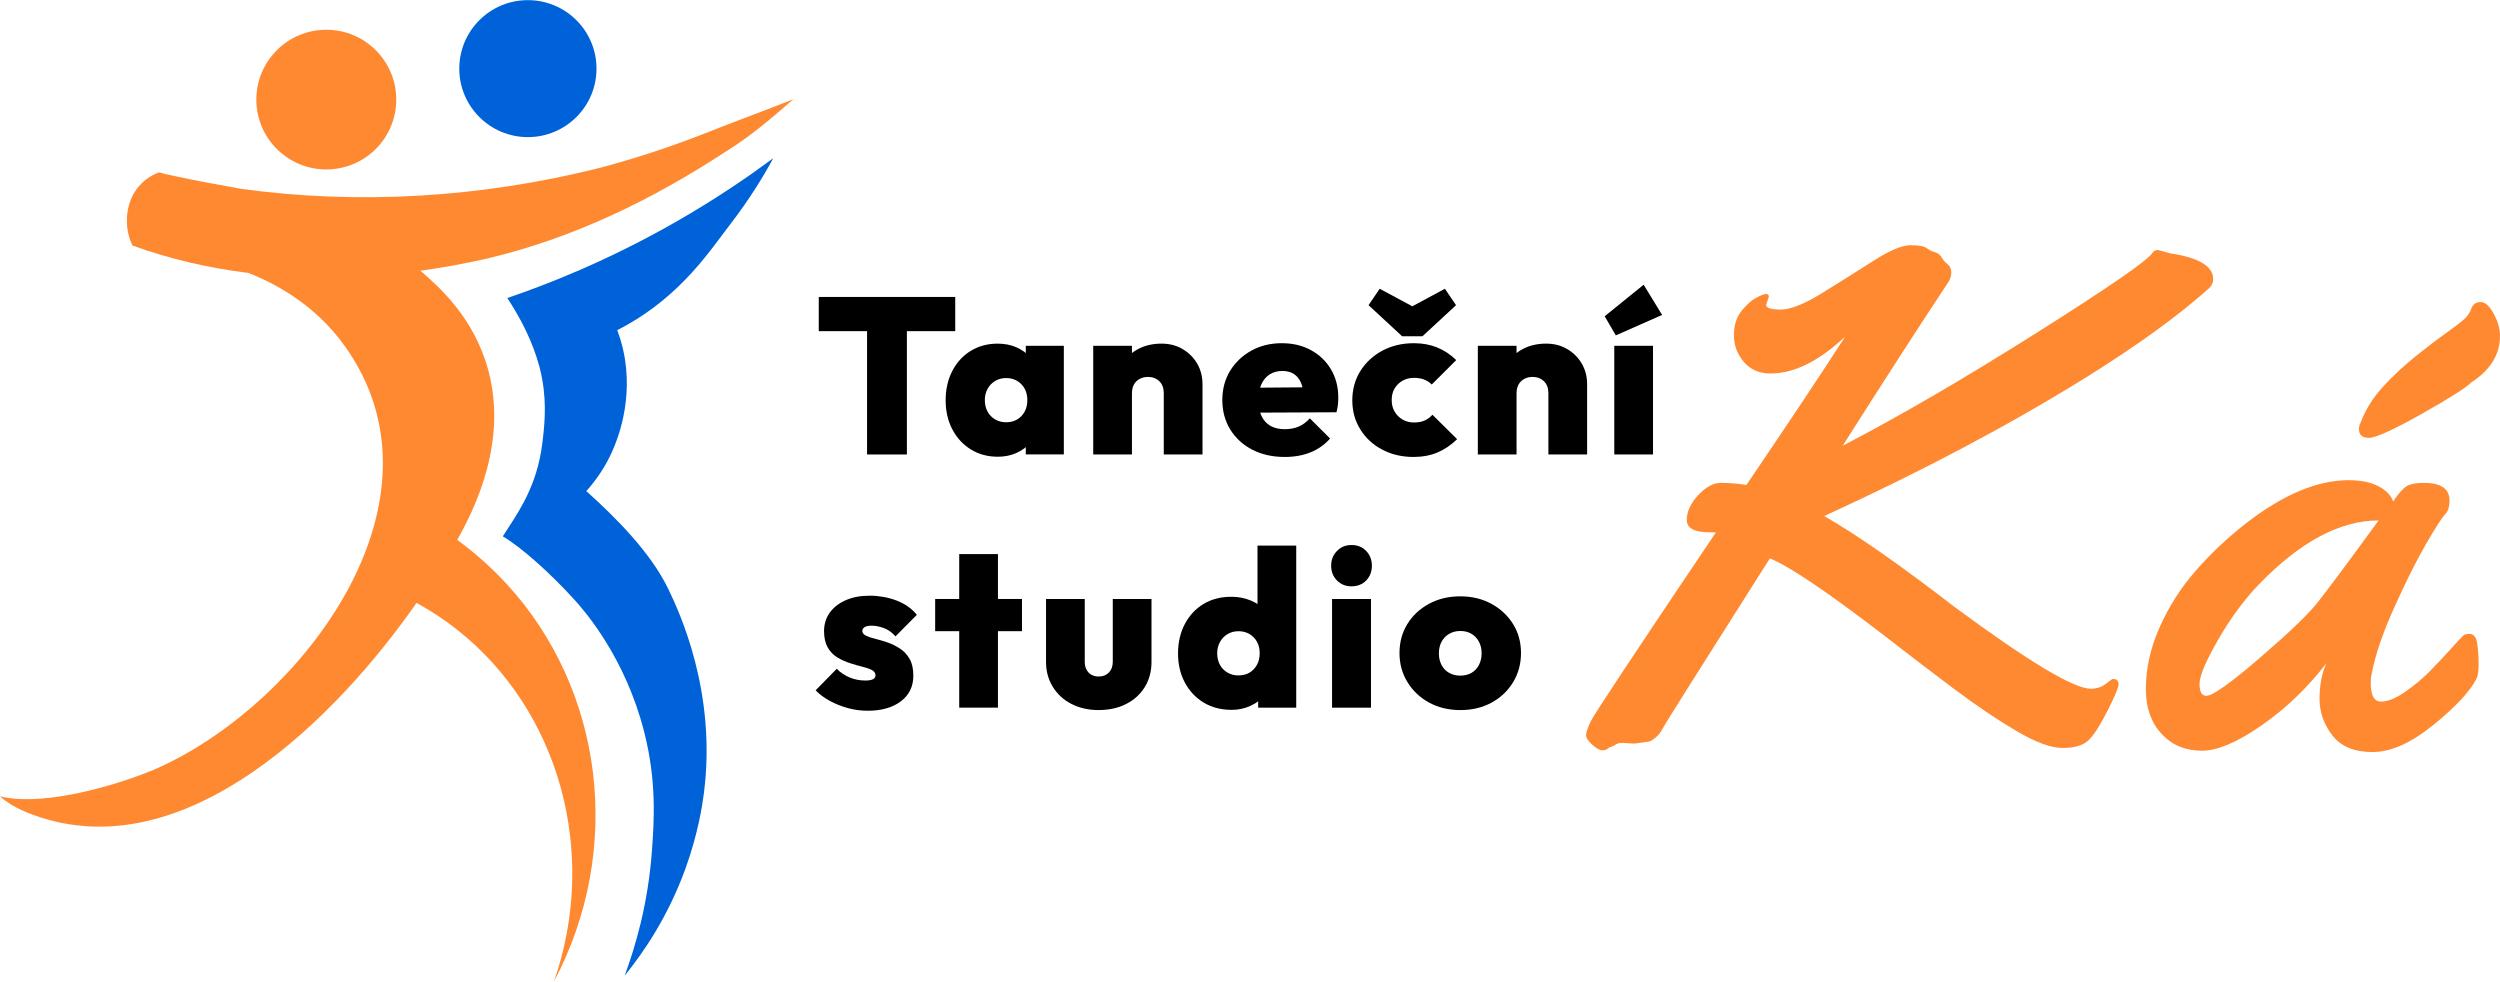 <svg width="163" height="64" viewBox="0 0 163 64" fill="none" xmlns="http://www.w3.org/2000/svg">
<g clip-path="url(#clip0_1_3)">
<path d="M53.384 21.592V19.361H62.281V21.592H53.384ZM56.532 29.632V19.433H59.129V29.632H56.532Z" fill="black"/>
<path d="M65.052 29.778C64.394 29.778 63.807 29.619 63.295 29.301C62.782 28.983 62.38 28.545 62.09 27.99C61.8 27.435 61.656 26.804 61.656 26.099C61.656 25.394 61.8 24.747 62.09 24.186C62.38 23.626 62.782 23.188 63.295 22.875C63.807 22.561 64.392 22.405 65.052 22.405C65.497 22.405 65.903 22.485 66.27 22.644C66.638 22.803 66.941 23.027 67.178 23.318C67.415 23.608 67.558 23.937 67.605 24.304V27.867C67.556 28.243 67.413 28.574 67.178 28.86C66.941 29.145 66.638 29.369 66.27 29.534C65.903 29.698 65.495 29.78 65.052 29.78V29.778ZM65.589 27.531C66.006 27.531 66.341 27.395 66.598 27.126C66.855 26.855 66.982 26.508 66.982 26.083C66.982 25.802 66.924 25.557 66.808 25.343C66.692 25.132 66.529 24.962 66.323 24.837C66.115 24.712 65.876 24.649 65.604 24.649C65.332 24.649 65.093 24.712 64.885 24.837C64.677 24.962 64.512 25.134 64.392 25.351C64.271 25.567 64.211 25.811 64.211 26.083C64.211 26.354 64.269 26.611 64.385 26.829C64.501 27.046 64.666 27.218 64.878 27.343C65.09 27.468 65.327 27.531 65.589 27.531ZM66.881 29.632V27.733L67.243 25.994L66.881 24.284V22.545H69.362V29.628H66.881V29.632Z" fill="black"/>
<path d="M71.278 29.632V22.548H73.803V29.632H71.278ZM75.878 29.632V25.633C75.878 25.303 75.782 25.045 75.588 24.857C75.395 24.669 75.148 24.575 74.848 24.575C74.645 24.575 74.464 24.618 74.305 24.705C74.145 24.792 74.022 24.913 73.935 25.067C73.848 25.222 73.805 25.41 73.805 25.633L72.818 25.17C72.818 24.6 72.942 24.11 73.194 23.7C73.446 23.29 73.792 22.971 74.232 22.744C74.672 22.517 75.172 22.404 75.733 22.404C76.246 22.404 76.702 22.521 77.105 22.758C77.507 22.995 77.823 23.311 78.055 23.707C78.287 24.103 78.403 24.553 78.403 25.054V29.632H75.878Z" fill="black"/>
<path d="M83.758 29.793C82.965 29.793 82.264 29.635 81.654 29.323C81.044 29.008 80.566 28.572 80.218 28.012C79.87 27.451 79.696 26.809 79.696 26.084C79.696 25.36 79.865 24.736 80.203 24.179C80.542 23.624 81.004 23.185 81.589 22.861C82.174 22.537 82.835 22.377 83.57 22.377C84.305 22.377 84.921 22.528 85.479 22.832C86.035 23.136 86.47 23.557 86.785 24.092C87.1 24.627 87.256 25.238 87.256 25.925C87.256 26.07 87.249 26.218 87.234 26.367C87.219 26.517 87.189 26.688 87.14 26.88L80.884 26.909V25.287L86.138 25.244L85.006 25.954C84.997 25.558 84.939 25.233 84.832 24.976C84.726 24.72 84.572 24.524 84.369 24.389C84.166 24.253 83.909 24.186 83.599 24.186C83.289 24.186 83.003 24.264 82.771 24.418C82.54 24.571 82.36 24.79 82.235 25.07C82.109 25.351 82.047 25.689 82.047 26.084C82.047 26.48 82.114 26.835 82.25 27.12C82.386 27.406 82.579 27.619 82.831 27.766C83.083 27.91 83.393 27.983 83.76 27.983C84.108 27.983 84.416 27.925 84.682 27.809C84.948 27.694 85.187 27.515 85.401 27.274L86.721 28.592C86.374 28.988 85.95 29.288 85.452 29.491C84.954 29.693 84.391 29.794 83.76 29.794L83.758 29.793Z" fill="black"/>
<path d="M92.16 29.793C91.405 29.793 90.726 29.633 90.121 29.315C89.516 28.997 89.04 28.558 88.692 27.997C88.344 27.437 88.17 26.804 88.17 26.099C88.17 25.394 88.346 24.747 88.699 24.186C89.052 23.626 89.531 23.185 90.135 22.861C90.74 22.537 91.425 22.377 92.189 22.377C92.74 22.377 93.243 22.469 93.698 22.651C94.152 22.836 94.569 23.11 94.946 23.477L93.35 25.07C93.205 24.926 93.039 24.817 92.85 24.745C92.662 24.672 92.441 24.636 92.189 24.636C91.918 24.636 91.675 24.696 91.456 24.817C91.238 24.938 91.064 25.105 90.934 25.316C90.804 25.529 90.739 25.784 90.739 26.084C90.739 26.385 90.804 26.627 90.934 26.846C91.064 27.063 91.238 27.234 91.456 27.359C91.673 27.484 91.918 27.547 92.189 27.547C92.461 27.547 92.693 27.504 92.886 27.417C93.08 27.33 93.249 27.205 93.394 27.041L95.004 28.634C94.607 29.021 94.178 29.31 93.72 29.503C93.26 29.697 92.74 29.793 92.16 29.793ZM94.207 18.826L94.933 19.898L92.742 21.926H91.421L89.23 19.898L89.956 18.826L93.077 20.507H91.088L94.209 18.826H94.207Z" fill="black"/>
<path d="M96.355 29.632V22.548H98.879V29.632H96.355ZM100.955 29.632V25.633C100.955 25.303 100.859 25.045 100.665 24.857C100.471 24.669 100.225 24.575 99.924 24.575C99.722 24.575 99.54 24.618 99.381 24.705C99.222 24.792 99.099 24.913 99.012 25.067C98.925 25.222 98.881 25.41 98.881 25.633L97.894 25.17C97.894 24.6 98.019 24.11 98.271 23.7C98.523 23.29 98.869 22.971 99.309 22.744C99.749 22.517 100.249 22.404 100.81 22.404C101.323 22.404 101.779 22.521 102.181 22.758C102.583 22.995 102.9 23.311 103.132 23.707C103.364 24.103 103.48 24.553 103.48 25.054V29.632H100.955Z" fill="black"/>
<path d="M105.352 21.867L104.626 20.621L107.165 18.564L108.37 20.534L105.351 21.867H105.352ZM105.251 29.632V22.548H107.776V29.632H105.251Z" fill="black"/>
<path d="M56.561 46.34C56.126 46.34 55.697 46.282 55.277 46.167C54.857 46.051 54.464 45.894 54.102 45.697C53.739 45.5 53.431 45.27 53.18 45.008L54.558 43.603C54.79 43.845 55.069 44.033 55.393 44.169C55.717 44.305 56.063 44.371 56.431 44.371C56.642 44.371 56.806 44.343 56.916 44.285C57.026 44.227 57.083 44.145 57.083 44.039C57.083 43.885 57.003 43.766 56.843 43.684C56.684 43.603 56.476 43.531 56.219 43.468C55.962 43.404 55.694 43.328 55.413 43.236C55.132 43.144 54.862 43.021 54.6 42.867C54.337 42.714 54.129 42.495 53.968 42.215C53.808 41.934 53.728 41.577 53.728 41.143C53.728 40.709 53.852 40.291 54.098 39.948C54.344 39.604 54.69 39.335 55.136 39.136C55.581 38.939 56.103 38.839 56.702 38.839C57.302 38.839 57.892 38.944 58.445 39.15C58.995 39.358 59.441 39.669 59.779 40.085L58.387 41.49C58.155 41.229 57.898 41.049 57.617 40.947C57.336 40.846 57.081 40.795 56.847 40.795C56.614 40.795 56.465 40.826 56.369 40.889C56.273 40.953 56.224 41.038 56.224 41.143C56.224 41.269 56.304 41.37 56.463 41.446C56.623 41.524 56.831 41.595 57.088 41.656C57.345 41.719 57.61 41.799 57.887 41.895C58.162 41.99 58.428 42.124 58.685 42.292C58.943 42.462 59.149 42.687 59.31 42.967C59.47 43.247 59.549 43.609 59.549 44.053C59.549 44.758 59.278 45.317 58.736 45.726C58.195 46.136 57.468 46.342 56.559 46.342L56.561 46.34Z" fill="black"/>
<path d="M60.973 41.153V39.053H66.633V41.153H60.973ZM62.541 46.138V36.127H65.066V46.138H62.541Z" fill="black"/>
<path d="M71.64 46.297C70.972 46.297 70.38 46.163 69.862 45.899C69.344 45.633 68.938 45.261 68.643 44.784C68.348 44.306 68.201 43.762 68.201 43.155V39.054H70.726V43.155C70.726 43.348 70.764 43.516 70.842 43.661C70.919 43.806 71.025 43.918 71.16 43.994C71.296 44.071 71.456 44.109 71.638 44.109C71.91 44.109 72.129 44.023 72.3 43.849C72.468 43.675 72.553 43.444 72.553 43.153V39.053H75.078V43.153C75.078 43.771 74.933 44.317 74.643 44.789C74.353 45.263 73.95 45.632 73.431 45.897C72.913 46.163 72.316 46.295 71.638 46.295L71.64 46.297Z" fill="black"/>
<path d="M80.29 46.282C79.604 46.282 78.999 46.123 78.475 45.805C77.952 45.487 77.544 45.05 77.249 44.495C76.954 43.939 76.807 43.309 76.807 42.603C76.807 41.898 76.954 41.251 77.249 40.691C77.544 40.13 77.95 39.694 78.468 39.38C78.986 39.065 79.593 38.91 80.29 38.91C80.736 38.91 81.15 38.989 81.538 39.148C81.926 39.308 82.25 39.532 82.511 39.823C82.771 40.114 82.927 40.441 82.974 40.808V44.27C82.925 44.637 82.771 44.975 82.511 45.285C82.25 45.594 81.926 45.838 81.538 46.017C81.15 46.196 80.736 46.284 80.29 46.284V46.282ZM80.739 44.037C81.02 44.037 81.261 43.977 81.466 43.856C81.668 43.735 81.831 43.567 81.951 43.35C82.072 43.133 82.132 42.88 82.132 42.589C82.132 42.298 82.074 42.063 81.958 41.849C81.842 41.638 81.679 41.468 81.473 41.343C81.264 41.218 81.025 41.155 80.754 41.155C80.482 41.155 80.243 41.218 80.035 41.343C79.826 41.468 79.662 41.64 79.542 41.857C79.423 42.074 79.361 42.318 79.361 42.589C79.361 42.86 79.419 43.117 79.535 43.336C79.651 43.553 79.816 43.724 80.028 43.849C80.24 43.976 80.477 44.037 80.739 44.037ZM84.514 46.138H82.032V44.24L82.395 42.5L81.989 40.79V35.574H84.514V46.136V46.138Z" fill="black"/>
<path d="M88.112 38.228C87.736 38.228 87.421 38.1 87.169 37.845C86.917 37.588 86.792 37.268 86.792 36.881C86.792 36.495 86.917 36.185 87.169 35.925C87.421 35.665 87.734 35.535 88.112 35.535C88.509 35.535 88.831 35.665 89.078 35.925C89.324 36.185 89.447 36.505 89.447 36.881C89.447 37.257 89.324 37.588 89.078 37.845C88.831 38.102 88.509 38.228 88.112 38.228ZM86.85 46.138V39.054H89.389V46.138H86.85Z" fill="black"/>
<path d="M95.223 46.297C94.459 46.297 93.779 46.136 93.183 45.812C92.588 45.489 92.117 45.044 91.769 44.48C91.421 43.916 91.247 43.279 91.247 42.575C91.247 41.869 91.419 41.24 91.762 40.683C92.106 40.128 92.577 39.689 93.176 39.365C93.776 39.042 94.453 38.881 95.208 38.881C95.963 38.881 96.637 39.042 97.233 39.365C97.829 39.689 98.3 40.128 98.648 40.683C98.995 41.238 99.169 41.869 99.169 42.575C99.169 43.279 98.997 43.914 98.655 44.48C98.311 45.044 97.842 45.489 97.248 45.812C96.652 46.136 95.978 46.297 95.223 46.297ZM95.208 44.051C95.489 44.051 95.734 43.992 95.942 43.871C96.15 43.75 96.311 43.58 96.427 43.357C96.543 43.135 96.601 42.88 96.601 42.589C96.601 42.298 96.541 42.047 96.42 41.828C96.299 41.611 96.137 41.441 95.935 41.322C95.732 41.2 95.489 41.141 95.208 41.141C94.928 41.141 94.696 41.204 94.482 41.329C94.268 41.454 94.105 41.625 93.989 41.842C93.874 42.059 93.816 42.312 93.816 42.603C93.816 42.895 93.874 43.135 93.989 43.357C94.105 43.58 94.27 43.751 94.482 43.871C94.694 43.992 94.937 44.051 95.208 44.051Z" fill="black"/>
<path d="M140.693 16.297L141.489 16.517C143.362 16.797 144.298 17.356 144.298 18.195C144.298 18.43 144.21 18.629 144.034 18.791C142.044 20.572 139.398 22.492 136.096 24.553C131.054 27.688 125.334 30.72 118.936 33.647C121.029 34.838 123.867 36.818 127.45 39.584C132.256 43.131 135.212 44.905 136.317 44.905C136.701 44.905 137.029 44.798 137.3 44.585C137.572 44.371 137.724 44.265 137.753 44.265C138.003 44.265 138.13 44.382 138.13 44.617C138.13 44.824 137.884 45.413 137.389 46.384C136.895 47.355 136.474 47.995 136.129 48.304C135.783 48.613 135.234 48.767 134.48 48.767C133.727 48.767 132.725 48.398 131.472 47.662C130.219 46.926 128.852 46.002 127.37 44.892C125.889 43.782 124.411 42.652 122.936 41.504C119.207 38.635 116.694 36.936 115.395 36.406C110.855 43.558 108.522 47.259 108.397 47.51C108.272 47.76 108.109 47.962 107.91 48.117C107.71 48.273 107.582 48.349 107.522 48.349L106.571 48.481L105.798 48.438C105.591 48.438 105.445 48.47 105.356 48.537C105.267 48.604 105.171 48.651 105.068 48.68C104.965 48.709 104.876 48.758 104.804 48.823C104.729 48.889 104.615 48.922 104.461 48.922C104.307 48.922 104.092 48.801 103.82 48.559C103.547 48.316 103.411 48.107 103.411 47.929C103.411 47.752 103.518 47.443 103.731 47.002C103.945 46.561 106.662 42.462 111.88 34.706H111.459C110.472 34.706 109.978 34.439 109.978 33.9C109.978 33.361 110.224 32.826 110.719 32.289C111.213 31.752 111.709 31.483 112.211 31.483C112.713 31.483 113.265 31.526 113.87 31.615C116.655 27.509 118.802 24.286 120.305 21.946C118.595 23.55 116.972 24.352 115.44 24.352C114.703 24.352 114.12 24.099 113.693 23.591C113.265 23.083 113.051 22.507 113.051 21.859C113.051 21.212 113.218 20.683 113.549 20.27C113.881 19.858 114.201 19.571 114.511 19.41C114.821 19.249 115.035 19.168 115.152 19.168C115.27 19.168 115.33 19.227 115.33 19.345L115.152 19.874C115.152 20.081 115.469 20.183 116.103 20.183C116.737 20.183 117.621 19.835 118.756 19.135C119.892 18.435 121.004 17.737 122.096 17.038C123.186 16.338 124.005 15.989 124.55 15.989C125.095 15.989 125.454 16.052 125.622 16.177C125.791 16.302 125.946 16.383 126.086 16.419C126.225 16.456 126.339 16.512 126.428 16.586C126.517 16.66 126.589 16.752 126.649 16.862C126.707 16.973 126.818 17.094 126.981 17.226C127.142 17.358 127.223 17.535 127.223 17.756C127.223 17.976 127.164 18.182 127.046 18.374C125.173 21.2 122.873 24.761 120.147 29.058C123.804 27.16 127.982 24.729 132.686 21.764C137.387 18.799 139.932 17.05 140.314 16.521C140.403 16.374 140.528 16.3 140.691 16.3L140.693 16.297Z" fill="#FF8931"/>
<path d="M158.025 31.483C159.146 31.483 159.706 31.866 159.706 32.631C159.706 33.043 159.61 33.345 159.418 33.537C159.226 33.728 158.816 34.365 158.19 35.446C157.563 36.527 156.869 37.91 156.111 39.595C155.352 41.28 154.861 42.719 154.64 43.91C154.596 44.059 154.573 44.263 154.573 44.529C154.573 45.339 154.794 45.744 155.236 45.744C155.678 45.744 156.201 45.534 156.806 45.115C157.411 44.695 157.949 44.247 158.42 43.768C158.891 43.29 159.352 42.8 159.802 42.3C160.251 41.799 160.521 41.513 160.609 41.439C160.698 41.365 160.83 41.329 161.008 41.329C161.289 41.329 161.457 41.542 161.517 41.969C161.575 42.395 161.605 42.837 161.605 43.294C161.605 43.751 161.562 44.066 161.473 44.243C161.046 45.082 160.106 46.091 158.653 47.268C157.201 48.445 155.882 49.034 154.694 49.034C153.506 49.034 152.633 48.672 152.074 47.953C151.514 47.232 151.233 46.434 151.233 45.557C151.233 44.681 151.38 43.912 151.675 43.251C150.451 44.84 149.047 46.187 147.462 47.289C145.878 48.392 144.585 48.946 143.581 48.946C142.578 48.946 141.761 48.644 141.127 48.04C140.316 47.289 139.91 46.248 139.91 44.916C139.91 43.583 140.209 42.245 140.807 40.898C141.404 39.552 142.189 38.324 143.161 37.212C144.134 36.102 145.202 35.09 146.367 34.177C148.814 32.264 151.068 31.308 153.133 31.308C153.93 31.308 154.578 31.44 155.08 31.705C155.582 31.969 155.899 32.302 156.031 32.698C156.384 32.168 156.683 31.834 156.926 31.693C157.168 31.553 157.534 31.483 158.019 31.483H158.025ZM155.084 33.933C152.563 33.933 149.953 35.33 147.256 38.127C146.298 39.129 145.416 40.327 144.614 41.725C143.809 43.122 143.409 44.079 143.409 44.594C143.409 45.109 143.556 45.366 143.851 45.366C144.264 45.366 145.414 44.552 147.301 42.927C149.188 41.302 150.442 40.105 151.061 39.34C151.739 38.487 153.081 36.684 155.085 33.933H155.084ZM157.826 27.025C156.013 28.041 154.888 28.547 154.453 28.547C154.019 28.547 153.801 28.355 153.801 27.974C153.801 27.842 153.838 27.701 153.912 27.554C154.236 26.701 154.72 25.925 155.361 25.226C156.002 24.526 156.706 23.868 157.472 23.25C158.239 22.631 158.911 22.12 159.485 21.715C160.059 21.31 160.457 21.004 160.678 20.798C160.899 20.592 161.055 20.357 161.142 20.091C161.245 19.826 161.444 19.694 161.739 19.694C162.035 19.694 162.317 19.947 162.591 20.455C162.862 20.963 163 21.445 163 21.901C163 23.109 162.381 24.116 161.142 24.926C160.743 25.309 159.639 26.007 157.826 27.023V27.025Z" fill="#FF8931"/>
<path d="M21.275 11.048C23.795 11.048 25.837 9.009 25.837 6.494C25.837 3.979 23.795 1.94 21.275 1.94C18.756 1.94 16.713 3.979 16.713 6.494C16.713 9.009 18.756 11.048 21.275 11.048Z" fill="#FF8931"/>
<path d="M51.72 6.474C50.208 7.798 48.862 8.935 47.266 9.92C42.489 13.04 37.367 15.534 31.752 16.859C30.323 17.181 28.866 17.454 27.404 17.651C28.601 18.667 30.57 20.449 31.588 23.342C33.158 27.789 31.531 32.193 29.809 35.2C30.936 36.023 32.006 36.965 33.006 38.044C39.392 44.961 40.67 55.418 36.119 63.993C39.044 55.577 36.467 46.335 29.822 41.07C28.967 40.394 28.074 39.808 27.156 39.309C22.081 46.611 12.114 56.795 2.15 53.125C1.049 52.722 0.389 52.278 -0.002 51.919C3.081 52.684 8.425 50.923 10.392 50.027C19.77 45.751 29.718 32.64 22.472 22.554C20.705 20.09 18.35 18.649 16.206 17.797C13.63 17.481 11.084 16.898 8.635 16.007C8.465 15.649 8.25 15.055 8.275 14.301C8.282 13.973 8.333 12.861 9.2 11.99C9.61 11.567 10.061 11.35 10.34 11.249C10.414 11.223 10.648 11.319 10.736 11.337C10.888 11.375 11.046 11.408 11.205 11.439C11.501 11.507 11.807 11.571 12.109 11.629C12.687 11.748 13.268 11.867 13.844 11.968C14.465 12.082 15.085 12.189 15.706 12.31C23.389 13.371 31.294 12.872 38.832 11.014C41.458 10.338 44.01 9.481 46.54 8.468C48.275 7.787 49.896 7.195 51.718 6.472L51.72 6.474Z" fill="#FF8931"/>
<path d="M34.418 8.94C36.889 8.94 38.892 6.941 38.892 4.475C38.892 2.008 36.889 0.009 34.418 0.009C31.948 0.009 29.945 2.008 29.945 4.475C29.945 6.941 31.948 8.94 34.418 8.94Z" fill="#0062D8"/>
<path d="M40.808 21.225C40.625 21.326 40.437 21.427 40.245 21.529C40.25 21.547 40.257 21.559 40.263 21.579C41.523 24.971 40.498 28.005 40.074 29.058C39.694 30.008 39.2 30.823 38.644 31.523C38.511 31.693 38.372 31.863 38.227 32.02C40.196 33.784 42.436 36.051 43.57 38.396C44.298 39.904 46.747 45.144 45.892 51.731C45.798 52.473 45.519 54.348 44.689 56.64C43.532 59.831 41.911 62.156 40.726 63.615C41.424 61.738 42.251 58.952 42.505 55.485C42.652 53.482 42.815 50.936 42.007 47.745C40.779 42.887 38.133 39.855 37.475 39.127C35.816 37.301 33.967 35.67 32.783 34.97C33.625 33.638 34.824 32.065 35.273 29.482C35.329 29.134 35.38 28.78 35.418 28.413C35.525 27.402 35.664 25.887 35.203 24.036C35.184 23.966 35.164 23.897 35.152 23.834C35.146 23.834 35.146 23.828 35.146 23.828C34.71 22.223 33.964 20.896 33.621 20.308C33.413 19.956 33.23 19.663 33.078 19.43C34.522 18.938 36.028 18.368 37.579 17.698C37.597 17.692 37.622 17.68 37.642 17.672C37.818 17.598 37.995 17.522 38.178 17.439C43.083 15.273 47.147 12.74 50.418 10.314C49.798 11.457 48.875 12.992 47.569 14.68C46.336 16.284 44.456 19.191 40.81 21.225H40.808Z" fill="#0062D8"/>
</g>
<defs>
<clipPath id="clip0_1_3">
<rect width="163" height="64" fill="white"/>
</clipPath>
</defs>
</svg>

